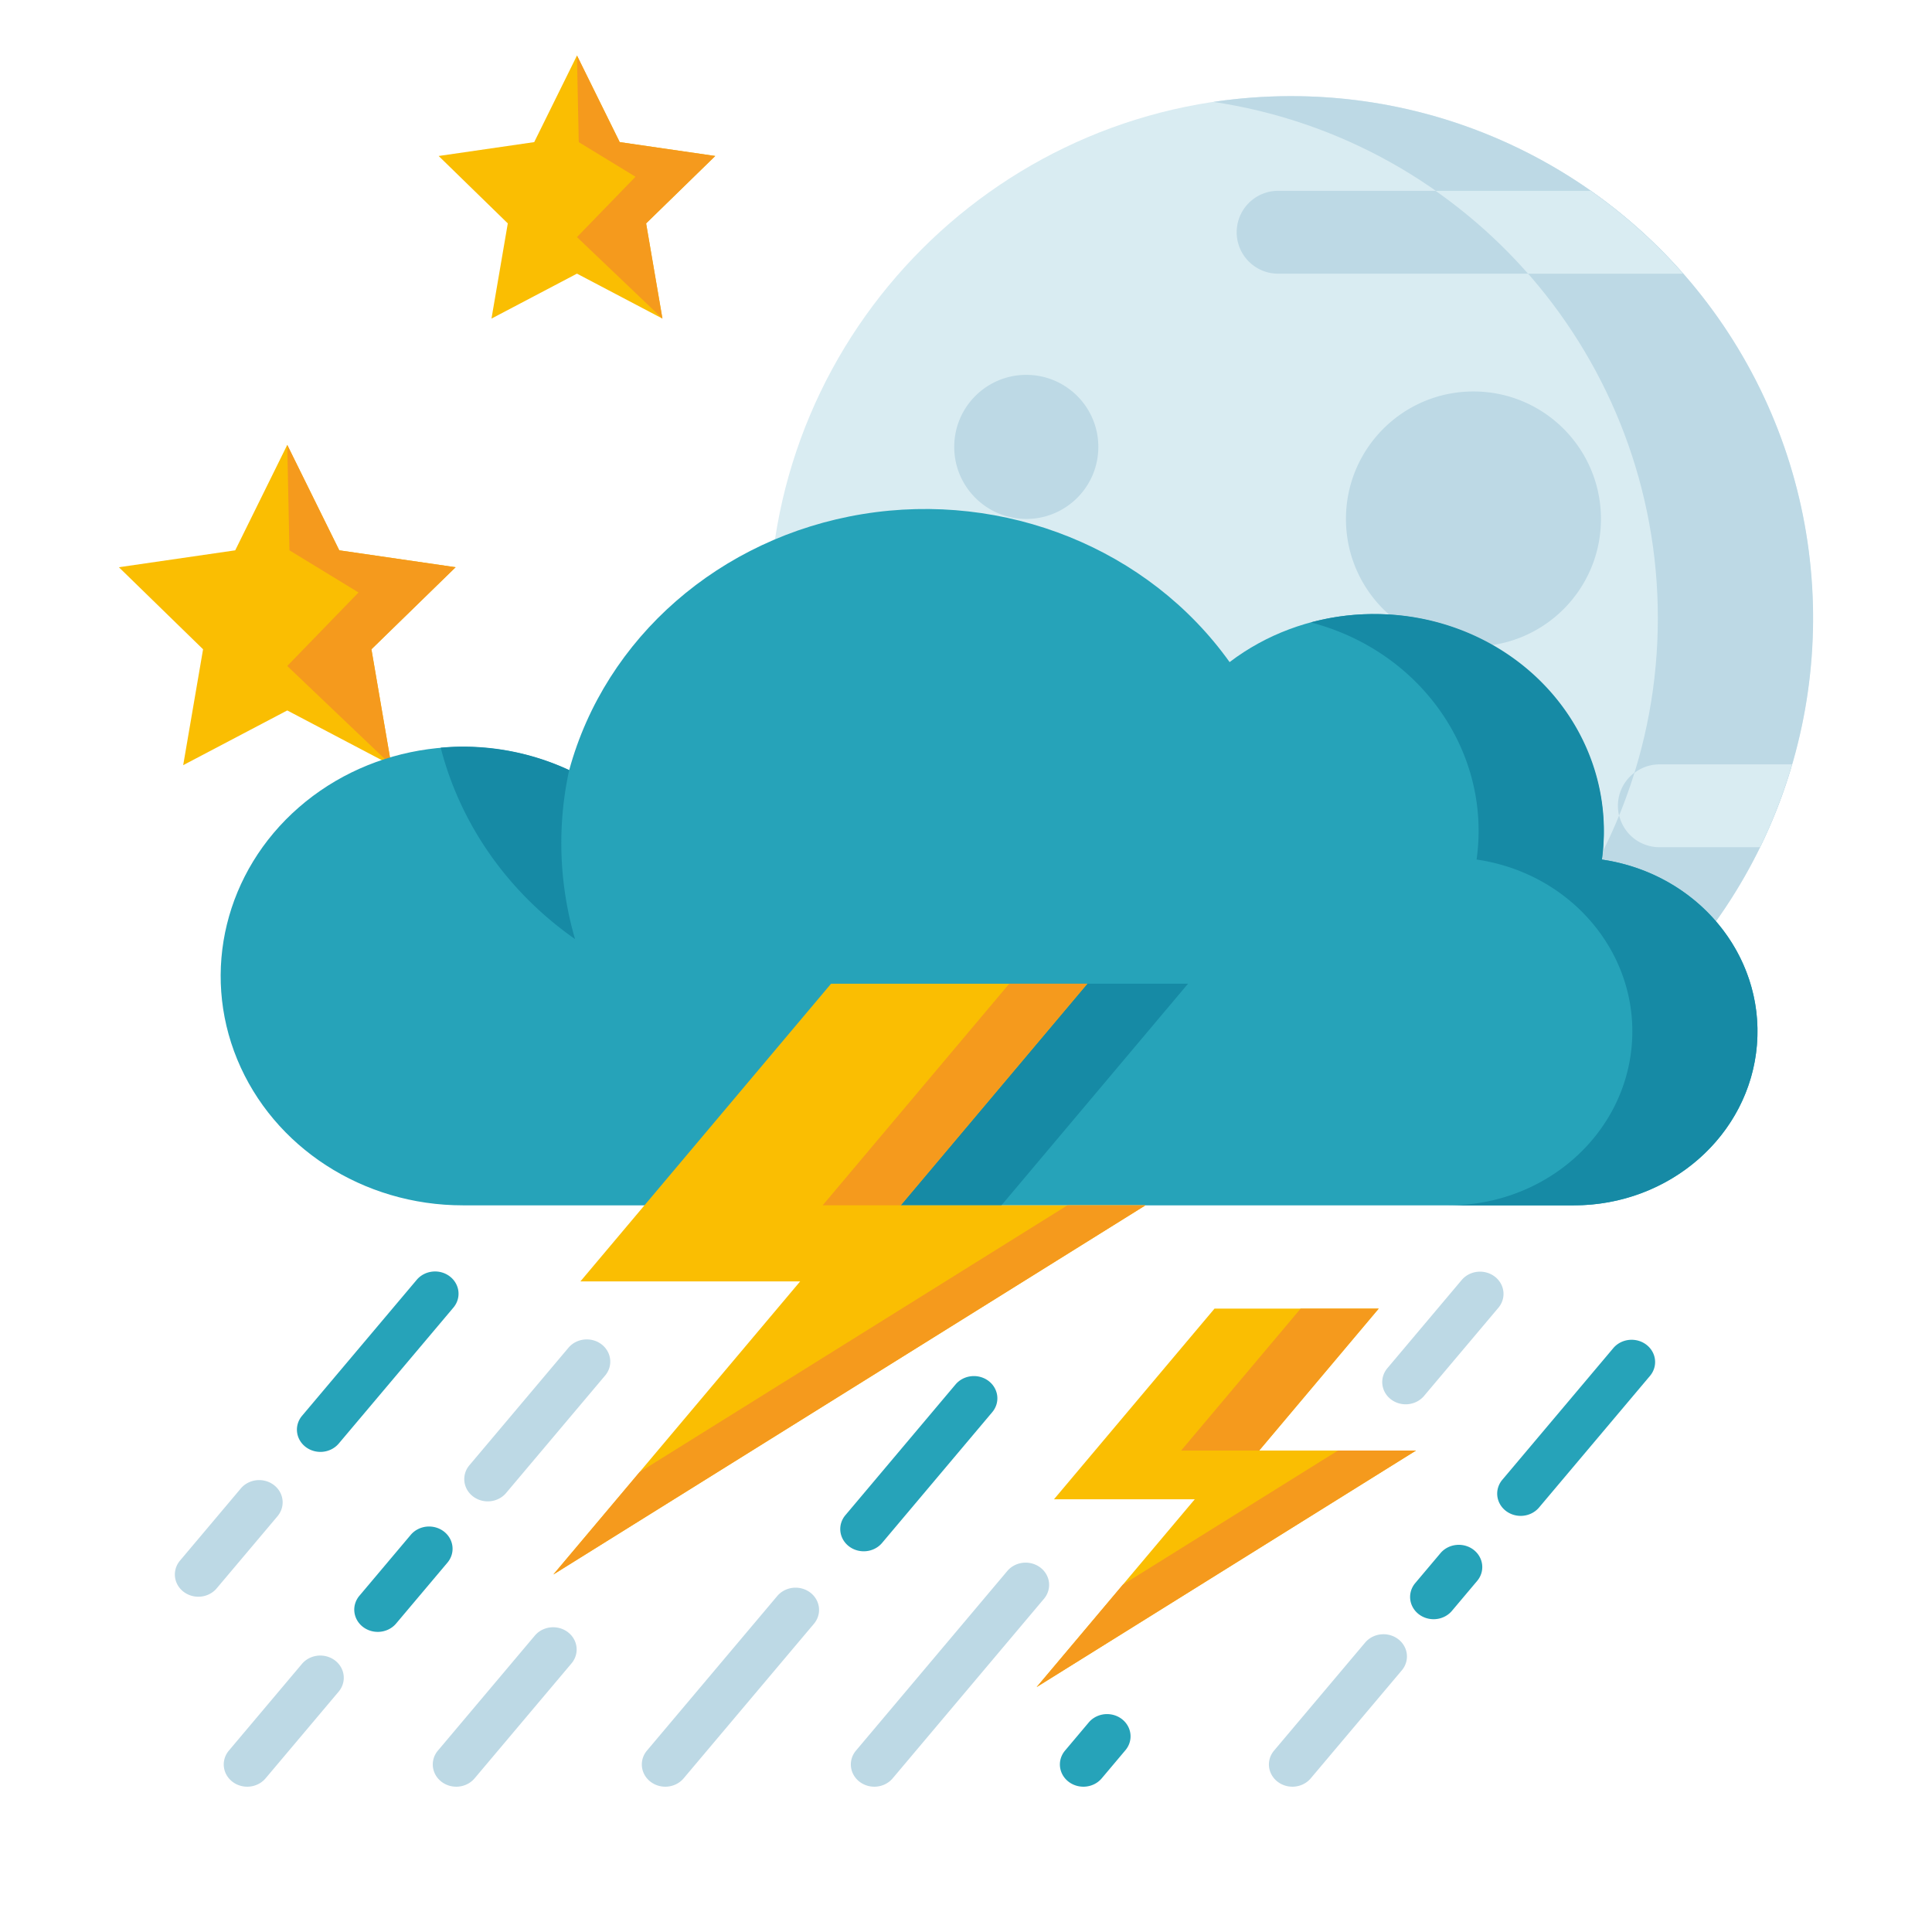 <?xml version="1.0" encoding="utf-8"?>
<svg viewBox="0 0 500 500" xmlns="http://www.w3.org/2000/svg">
  <g transform="matrix(1, 0, 0, 1, 104.451, 25.71)"/>
  <g transform="matrix(1, 0, 0, 1, 4.499, 15.344)">
    <g fill="#f59a1d"/>
    <g transform="matrix(1, 0, 0, 1, 7.141, -1.275)">
      <path fill="#d9ecf2" d="M457.555 145.887c0 74.597-60.477 135.074-135.078 135.074-74.598 0-135.075-60.477-135.075-135.074 0-74.602 60.477-135.078 135.075-135.078 74.601 0 135.078 60.476 135.078 135.078zm0 0" opacity="1" data-original="#d9ecf2"/>
      <path fill="#bdd9e5" d="M357.75 255.813a62.523 62.523 0 0 0-20 3.32c.227-2.852.375-5.723.375-8.633a107.158 107.158 0 0 0-48.695-89.84 107.163 107.163 0 0 0-101.86-8.18c2.278 46.684 28.532 88.872 69.407 111.536s90.562 22.586 131.367-.211a62.398 62.398 0 0 0-30.594-7.993zm0 0" opacity="1" data-original="#bdd9e5"/>
      <path fill="#bdd9e5" d="M322.477 10.809c-6.715.004-13.422.5-20.063 1.492C368.52 22.242 417.41 79.035 417.41 145.883c0 66.847-48.89 123.64-114.996 133.582 50.11 7.543 100.227-13.598 129.797-54.75 29.57-41.153 33.621-95.395 10.492-140.48-23.129-45.09-69.55-73.438-120.226-73.426zm0 0" opacity="1" data-original="#bdd9e5"/>
      <path fill="#d9ecf2" d="M327.25 207.332c0 10.219-8.281 18.5-18.5 18.5s-18.5-8.281-18.5-18.5c0-10.215 8.281-18.5 18.5-18.5s18.5 8.285 18.5 18.5zm0 0" opacity="1" data-original="#d9ecf2"/>
      <g fill="#bdd9e5">
        <path d="M221.906 236.031c10.227-7.234 13.055-21.18 6.453-31.824-6.605-10.648-20.351-14.312-31.379-8.367a135.192 135.192 0 0 0 24.926 40.191zM402.684 120.238c0 18.223-14.774 32.996-32.996 32.996-18.227 0-32.997-14.773-32.997-32.996 0-18.222 14.77-32.996 32.997-32.996 18.222 0 32.996 14.774 32.996 32.996zM272.605 101.59c0 10.297-8.347 18.644-18.644 18.644-10.297 0-18.645-8.347-18.645-18.644s8.348-18.645 18.645-18.645c10.297 0 18.644 8.348 18.644 18.645zM319.133 56.758h104.8a135.817 135.817 0 0 0-23.902-21.442h-80.898c-5.918 0-10.719 4.801-10.719 10.723 0 5.918 4.8 10.719 10.719 10.719zm0 0" fill="#bdd9e5" opacity="1" data-original="#bdd9e5"/>
      </g>
      <path fill="#d9ecf2" d="M423.926 56.758a135.766 135.766 0 0 0-23.895-21.434h-40.144a135.696 135.696 0 0 1 23.93 21.442h40.109zm0 0" opacity="1" data-original="#d9ecf2"/>
      <path fill="#bdd9e5" d="M452.133 183.75h-34.34c-5.918 0-10.719 4.8-10.719 10.719 0 5.922 4.801 10.722 10.719 10.722h26.062a134.203 134.203 0 0 0 8.278-21.441zm0 0" opacity="1" data-original="#bdd9e5"/>
      <path fill="#d9ecf2" d="M417.793 183.75a10.617 10.617 0 0 0-6.45 2.207 133.856 133.856 0 0 1-3.948 11 10.703 10.703 0 0 0 10.398 8.23h26.062c1.63-3.34 3.122-6.75 4.47-10.242l.183-.457a140.349 140.349 0 0 0 3.629-10.738zm0 0" opacity="1" data-original="#d9ecf2"/>
      <path fill="#bdd9e5" d="M188.64 163.934h36.368c5.918 0 10.719-4.801 10.719-10.72 0-5.921-4.801-10.722-10.72-10.722h-37.523c-.027 1.125-.082 2.246-.082 3.38.012 6.038.426 12.073 1.239 18.062zm0 0" opacity="1" data-original="#bdd9e5"/>
      <path fill="#d9ecf2" d="M235.723 153.23a10.718 10.718 0 0 0-6.551-9.87 106.69 106.69 0 0 0-41.55 9.093c.03.602.023 1.2.065 1.809.04.61.079 1.11.118 1.664.21 2.687.465 5.36.8 8h36.364c5.926.015 10.738-4.774 10.754-10.696zm0 0" opacity="1" data-original="#d9ecf2"/>
      <path fill="#fabe02" d="m62.7 169.793-26.93 14.16 5.144-29.988-21.789-21.235 30.11-4.375 13.464-27.285 13.465 27.285 30.11 4.375-21.79 21.235 5.145 29.988zm0 0" opacity="1" data-original="#fabe02"/>
      <path fill="#f59a1d" d="m106.273 132.73-30.109-4.375L62.7 101.07l.567 27.285 17.879 10.91-18.446 19.02 26.93 25.668-5.145-29.988zm0 0" opacity="1" data-original="#f59a1d" class=""/>
      <path fill="#fabe02" d="m137.68 56.75-22.125 11.633 4.222-24.637-17.894-17.445 24.73-3.59L137.68.297l11.058 22.414 24.73 3.59-17.894 17.445 4.223 24.637zm0 0" opacity="1" data-original="#fabe02"/>
      <path fill="#f59a1d" d="m173.469 26.3-24.73-3.59L137.678.298l.462 22.414 14.687 8.96-15.148 15.622 22.117 21.09-4.223-24.637zm0 0" opacity="1" data-original="#f59a1d" class=""/>
    </g>
  </g>
  <g transform="matrix(0.868, 0, 0, 0.822, 45.254, 131.374)" style="">
    <path fill="#26a3b9" d="M425.477 110.793c3.543-27.75-10.118-54.867-34.524-68.535s-54.668-11.145-76.476 6.375c-24.145-35.7-66.973-53.934-109.442-46.598-42.472 7.34-76.7 38.887-87.465 80.621-26.715-13.074-58.718-8.422-80.605 11.715-21.887 20.14-29.18 51.649-18.367 79.356 10.812 27.71 37.515 45.949 67.261 45.941h331.2c28.62.031 52.441-21.988 54.652-50.527 2.207-28.54-17.934-53.965-46.223-58.34zm0 0" opacity="1" data-original="#26a3b9"/>
    <path fill="#168aa5" d="m225.68 149.895-55.633 69.773h76.398l55.633-69.773zM425.477 110.793a68.274 68.274 0 0 0-16.438-54.14 68.28 68.28 0 0 0-51.633-23.141 68.239 68.239 0 0 0-18.707 2.633c32.817 9.03 53.922 40.91 49.418 74.648 28.313 4.352 48.485 29.789 46.274 58.348s-26.063 50.586-54.704 50.527h37.36c28.621.031 52.441-21.988 54.652-50.527 2.207-28.54-17.933-53.965-46.222-58.34zM85.86 75.242c-2.231 0-4.422.137-6.598.332a106.108 106.108 0 0 0 40.054 60.262 113.605 113.605 0 0 1-1.746-53.2 71.766 71.766 0 0 0-31.71-7.394zm0 0" opacity="1" data-original="#168aa5"/>
    <path fill="#fabe02" d="M358.934 252.176h-48.95l-47.87 60.035h41.976l-47.14 59.121 113.1-74.46h-46.757zM272.047 149.895h-76.402l-74.727 93.718h65.52l-73.583 92.278 176.543-116.23h-72.98zm0 0" opacity="1" data-original="#fabe02"/>
    <g fill="#f59a1d">
      <path d="m323.293 296.871 35.64-44.695H335.66l-35.633 44.695zM346.777 296.871l-64.109 42.207-25.719 32.254 113.102-74.46zM216.418 219.66l55.629-69.765h-23.27l-55.632 69.765zM266.129 219.66 138.57 303.64l-25.715 32.25 176.543-116.23zm0 0" fill="#f59a1d" opacity="1" data-original="#f59a1d"/>
    </g>
    <path fill="#bdd9e5" d="M6.996 342.89a7.003 7.003 0 0 1-6.305-3.964 7.001 7.001 0 0 1 .84-7.403l18.176-22.77a7.002 7.002 0 0 1 10.941 8.74l-18.175 22.76a6.985 6.985 0 0 1-5.477 2.638zm0 0" opacity="1" data-original="#bdd9e5"/>
    <path fill="#26a3b9" d="M43.395 297.293a7.001 7.001 0 0 1-5.469-11.371l34.18-42.797c2.414-3.023 6.82-3.52 9.84-1.105a7.002 7.002 0 0 1 1.105 9.84l-34.18 42.8a7 7 0 0 1-5.476 2.633zm0 0" opacity="1" data-original="#26a3b9"/>
    <path fill="#bdd9e5" d="M21.574 402.703a7 7 0 0 1-5.469-11.367L37.925 364a7.002 7.002 0 0 1 10.946 8.734l-21.82 27.332a6.985 6.985 0 0 1-5.477 2.637zm0 0" opacity="1" data-original="#bdd9e5"/>
    <path fill="#26a3b9" d="M60.484 353.96a7.002 7.002 0 0 1-5.464-11.37l15.386-19.274a7.006 7.006 0 0 1 10.941 8.75l-15.39 19.278a6.989 6.989 0 0 1-5.473 2.617zm0 0" opacity="1" data-original="#26a3b9"/>
    <path fill="#bdd9e5" d="M93.29 312.867a7 7 0 0 1-5.465-11.375l29.523-36.98c2.41-3.024 6.816-3.516 9.84-1.106 3.019 2.414 3.515 6.82 1.101 9.84l-29.52 36.98a6.979 6.979 0 0 1-5.48 2.641zM83.898 402.703a6.994 6.994 0 0 1-6.304-3.965 6.991 6.991 0 0 1 .836-7.402l28.953-36.274a7.002 7.002 0 0 1 10.941 8.739l-28.949 36.265a6.985 6.985 0 0 1-5.477 2.637zM146.227 402.703a7 7 0 0 1-5.469-11.367l38.914-48.75a7.002 7.002 0 0 1 10.941 8.738L151.7 400.066a6.995 6.995 0 0 1-5.472 2.637zm0 0" opacity="1" data-original="#bdd9e5"/>
    <path fill="#26a3b9" d="M205.387 328.586a6.999 6.999 0 0 1-5.465-11.367l32.8-41.106a6.999 6.999 0 1 1 10.938 8.734l-32.8 41.11a6.976 6.976 0 0 1-5.473 2.629zm0 0" opacity="1" data-original="#26a3b9"/>
    <path fill="#bdd9e5" d="M208.547 402.703a7 7 0 0 1-5.469-11.367l45.2-56.645a7.003 7.003 0 0 1 10.945 8.735l-45.2 56.64a6.99 6.99 0 0 1-5.476 2.637zm0 0" opacity="1" data-original="#bdd9e5"/>
    <path fill="#26a3b9" d="M270.875 402.703a7.003 7.003 0 0 1-6.305-3.965 7.002 7.002 0 0 1 .836-7.398l7.149-8.961a7.001 7.001 0 0 1 10.941 8.734l-7.144 8.957a6.993 6.993 0 0 1-5.477 2.633zm0 0" opacity="1" data-original="#26a3b9"/>
    <path fill="#bdd9e5" d="M366.98 282.309a6.999 6.999 0 0 1-5.464-11.368l22.214-27.832a7.002 7.002 0 0 1 10.945 8.734l-22.218 27.825a7 7 0 0 1-5.477 2.64zM333.2 402.703a7 7 0 0 1-5.469-11.367l27.152-34a6.998 6.998 0 0 1 9.836-1.106 6.994 6.994 0 0 1 1.105 9.836l-27.148 34a6.997 6.997 0 0 1-5.477 2.637zm0 0" opacity="1" data-original="#bdd9e5"/>
    <path fill="#26a3b9" d="M375.293 349.969a6.996 6.996 0 0 1-6.305-3.969 6.994 6.994 0 0 1 .836-7.398l7.516-9.414c2.41-3.024 6.816-3.516 9.84-1.106 3.02 2.414 3.515 6.82 1.101 9.84l-7.511 9.414a6.981 6.981 0 0 1-5.477 2.633zM401.262 317.438a7.002 7.002 0 0 1-5.469-11.372l33.172-41.554a7.003 7.003 0 0 1 10.945 8.734l-33.172 41.559a7.005 7.005 0 0 1-5.476 2.632zm0 0" opacity="1" data-original="#26a3b9"/>
  </g>
</svg>